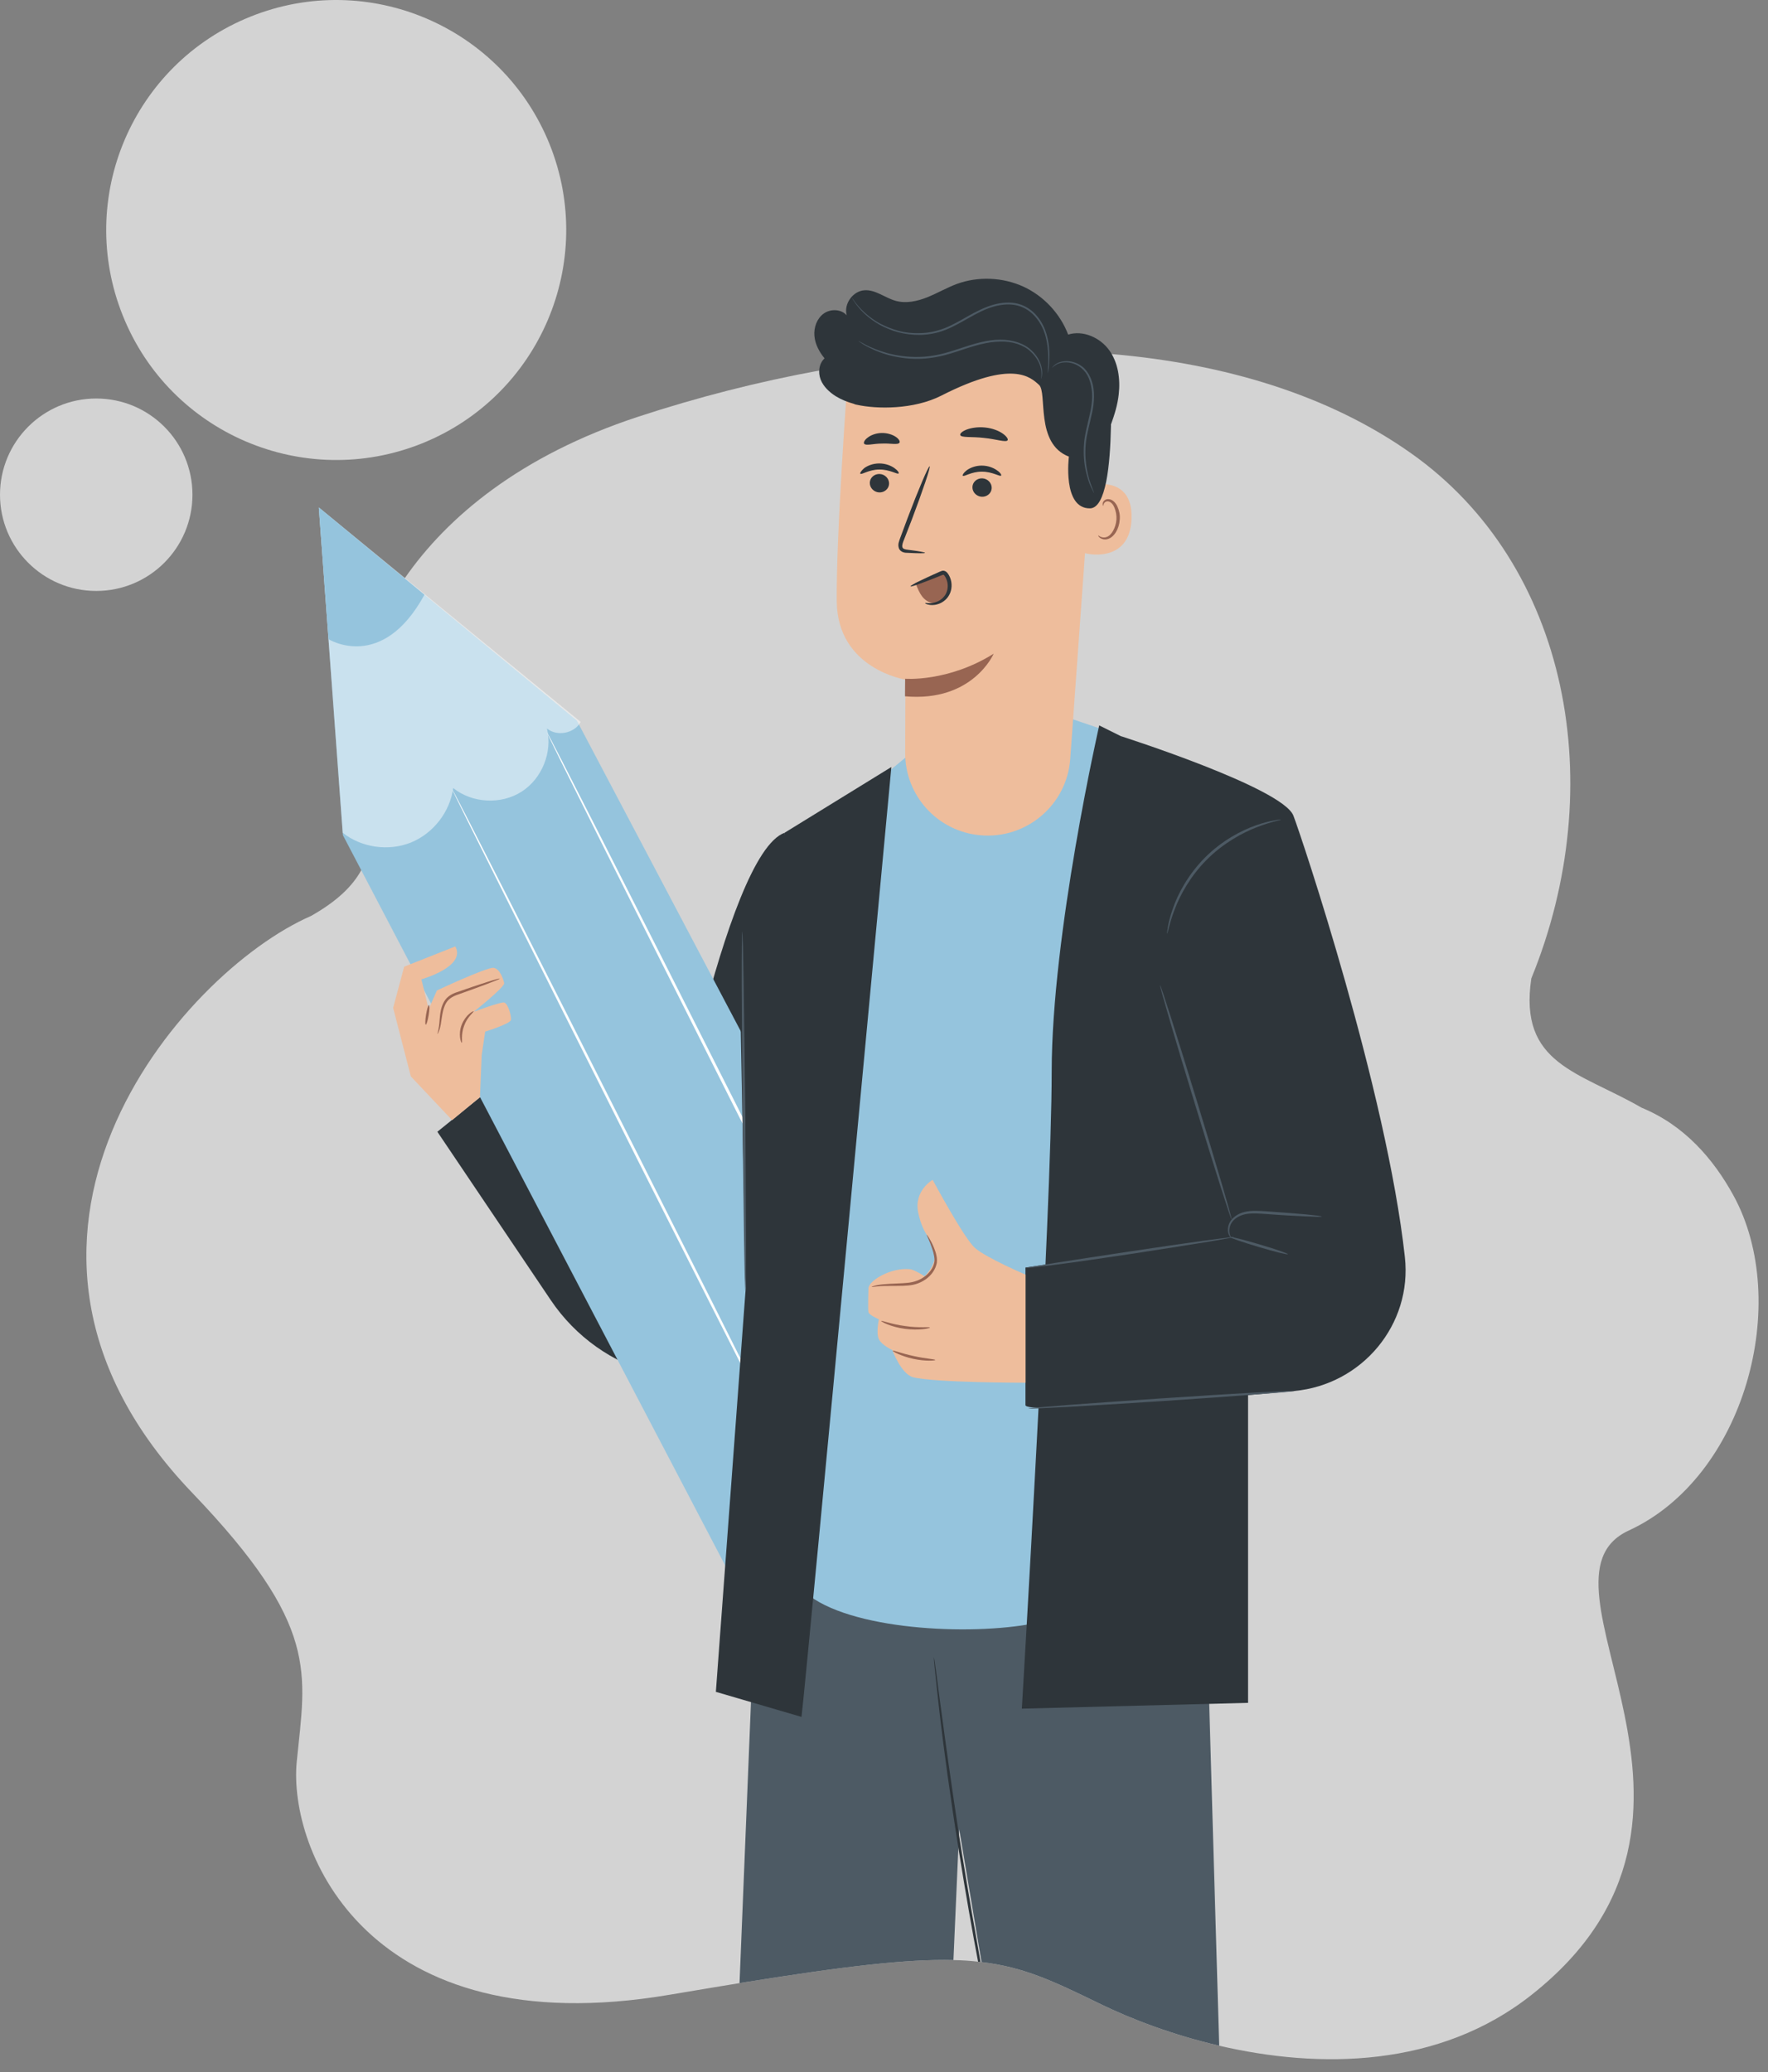<svg width="122" height="143" viewBox="0 0 122 143" fill="none" xmlns="http://www.w3.org/2000/svg">
<rect x="0" y="0" width="122" height="143" fill="#808080" stroke="none"/>
<g clip-path="url(#clip0)">
<path d="M6.64 40.78C10.31 40.78 13.28 37.81 13.28 34.14C13.28 30.47 10.31 27.5 6.64 27.5C2.97 27.5 0 30.48 0 34.14C0 37.8 2.97 40.78 6.64 40.78Z" fill="white" fill-opacity="0.65"/>
<path d="M29.118 30.6C37.248 27.33 41.188 18.09 37.928 9.96C34.648 1.82 25.408 -2.12 17.278 1.15C9.148 4.42 5.208 13.66 8.478 21.79C11.738 29.92 20.978 33.86 29.118 30.6Z" fill="white" fill-opacity="0.65"/>
<path d="M105.698 137.65C99.318 142.71 91.048 142.78 84.128 141.17C80.978 140.44 78.108 139.36 75.818 138.24C72.698 136.72 70.648 135.74 67.728 135.4C67.708 135.39 67.688 135.39 67.658 135.39C67.598 135.38 67.548 135.37 67.488 135.37C66.958 135.31 66.398 135.27 65.788 135.26C62.588 135.18 58.228 135.69 51.028 136.85C49.558 137.09 47.958 137.36 46.228 137.65C25.358 141.2 19.868 127.68 20.478 121.55C21.088 115.41 22.098 112.24 13.278 103.03C-3.432 85.61 12.478 67.12 21.458 63.21C23.248 62.2 24.328 61.15 24.928 60.05C25.238 59.49 25.428 58.92 25.518 58.34V58.33C25.938 55.83 24.708 53.13 24.498 50.22C24.388 48.71 24.658 46.71 25.488 44.5C26.038 43.03 26.828 41.47 27.918 39.91H27.928C27.918 39.9 27.938 39.89 27.938 39.89C30.858 35.68 35.898 31.43 44.028 28.76C48.108 27.42 52.318 26.34 56.538 25.57C58.488 25.21 60.438 24.92 62.378 24.7C62.598 24.67 62.788 24.65 62.998 24.63C62.998 24.64 63.018 24.63 63.018 24.63C63.628 24.56 64.248 24.5 64.858 24.46C64.868 24.46 64.868 24.46 64.878 24.46C65.128 24.43 65.368 24.41 65.618 24.39C65.628 24.4 65.628 24.39 65.638 24.39C67.448 24.26 69.258 24.19 71.028 24.19H71.178C71.558 24.19 71.938 24.19 72.308 24.21C72.338 24.2 72.368 24.2 72.388 24.21C73.838 24.23 75.278 24.3 76.688 24.43C84.508 25.1 91.688 27.26 97.358 31.27C108.278 38.97 111.108 54.21 105.668 67.52C104.778 73.46 108.968 73.95 113.278 76.44C116.228 77.65 118.238 79.98 119.618 82.5C123.638 89.84 120.428 101.92 112.388 105.62C104.858 109.1 121.358 125.27 105.698 137.65Z" fill="white" fill-opacity="0.65"/>
<path d="M84.131 141.17C80.981 140.44 78.111 139.36 75.821 138.24C72.701 136.72 70.651 135.74 67.731 135.4L66.191 126.24L66.171 126.58C66.171 126.59 66.171 126.59 66.171 126.6L66.131 127.5C66.131 127.5 66.131 127.51 66.131 127.52L65.791 135.26C62.591 135.18 58.231 135.69 51.031 136.85L51.821 117.46L52.161 108.93L52.411 102.84L55.641 103.02L55.741 103.03L56.031 103.04L56.801 103.08L61.791 103.36H61.801L71.311 103.89H71.321L71.761 103.92L83.091 104.55C83.091 105.26 83.251 110.88 83.441 117.58C83.701 126.67 84.031 137.74 84.131 141.17Z" fill="#4D5A64"/>
<path d="M38 89.71L30.18 78.1L35.98 73.41L45.78 82.47C45.78 82.47 50 58.89 54.16 57.46L53.84 94.04C48.22 96.71 41.47 94.87 38 89.71Z" fill="#2E353A"/>
<path d="M22 35.02L23.66 57.63L50.89 109.65L66.63 100.56L39.8 49.719L22 35.02Z" fill="#95C4DD"/>
<g opacity="0.7">
<path opacity="0.7" d="M40.07 49.819C39.64 50.609 38.44 50.849 37.74 50.27C38.14 51.9 37.4 53.739 35.98 54.639C34.56 55.539 32.58 55.429 31.27 54.38C31.06 56.02 29.9 57.51 28.36 58.139C26.82 58.76 24.95 58.499 23.65 57.469L22 35.02L40.07 49.819Z" fill="white"/>
</g>
<path d="M22.67 44.109C22.67 44.109 26.36 46.419 29.29 41.039L22 35.02L22.67 44.109Z" fill="#95C4DD"/>
<path d="M56.889 105.4C56.839 105.42 51.049 94.04 43.959 79.97C36.869 65.9 31.159 54.48 31.199 54.46C31.249 54.44 37.029 65.82 44.129 79.89C51.219 93.95 56.939 105.38 56.889 105.4Z" fill="white"/>
<path d="M63.43 101.5C63.38 101.52 57.59 90.14 50.5 76.07C43.41 62 37.7 50.58 37.75 50.55C37.8 50.53 43.58 61.91 50.68 75.98C57.77 90.05 63.48 101.48 63.43 101.5Z" fill="white"/>
<path d="M31.419 65.31L27.889 66.71L27.129 69.55L28.349 74.28L31.199 77.3L33.119 75.71L33.239 72.81L33.479 71.19C33.479 71.19 35.219 70.65 35.259 70.38C35.299 70.12 35.049 69.22 34.779 69.18C34.509 69.14 32.689 69.82 32.689 69.82C32.689 69.82 34.849 68.11 34.789 67.84C34.729 67.56 34.499 66.86 34.069 66.79C33.639 66.71 30.149 68.35 30.149 68.35L29.579 69.64L29.079 67.58C29.089 67.58 32.189 66.71 31.419 65.31Z" fill="#EEBD9C"/>
<path d="M31.868 71.96C31.848 71.97 31.778 71.84 31.748 71.61C31.718 71.38 31.728 71.05 31.858 70.72C31.988 70.39 32.188 70.13 32.358 69.98C32.528 69.83 32.668 69.77 32.678 69.79C32.718 69.83 32.248 70.16 32.028 70.78C31.788 71.4 31.918 71.95 31.868 71.96Z" fill="#986552"/>
<path d="M30.19 71.35C30.17 71.34 30.3 71.01 30.33 70.43C30.36 70.14 30.37 69.79 30.51 69.41C30.58 69.22 30.68 69.03 30.83 68.87C30.99 68.71 31.2 68.59 31.41 68.51C32.25 68.21 33.02 67.96 33.57 67.78C34.13 67.6 34.47 67.51 34.48 67.53C34.49 67.56 34.16 67.69 33.61 67.9C33.07 68.11 32.3 68.38 31.47 68.68C31.27 68.76 31.09 68.86 30.95 69C30.81 69.14 30.72 69.31 30.66 69.48C30.53 69.82 30.5 70.17 30.45 70.46C30.39 71.02 30.21 71.36 30.19 71.35Z" fill="#986552"/>
<path d="M29.38 70.71C29.33 70.7 29.34 70.39 29.4 70.02C29.46 69.65 29.55 69.35 29.6 69.36C29.65 69.37 29.64 69.68 29.58 70.05C29.52 70.42 29.43 70.72 29.38 70.71Z" fill="#986552"/>
<path d="M77.13 50.69L74.04 49.64L62.47 52.29L61.44 53.14L55.32 109.66C57.95 112.36 66.24 112.9 70.95 112.1L77.13 50.69Z" fill="#95C4DD"/>
<path d="M77.342 50.8L75.852 50.06C75.852 50.06 72.572 64.45 72.572 73.95C72.572 83.45 70.512 117.91 70.512 117.91L86.122 117.51V79.44L77.342 50.8Z" fill="#2E353A"/>
<path d="M55.308 118.48L49.398 116.75L51.458 88.89L51.068 68.7L54.168 57.45L61.508 52.93C61.508 52.93 55.708 115.12 55.308 118.48Z" fill="#2E353A"/>
<path d="M67.65 57.64C64.701 57.38 62.45 54.91 62.461 51.96L62.48 46.9C62.48 46.9 57.791 46.17 57.74 41.51C57.691 36.85 58.49 26.13 58.49 26.13C63.91 23.81 70.171 24.59 74.85 28.18L75.55 28.71L73.85 52.39C73.611 55.56 70.82 57.92 67.65 57.64Z" fill="#EEBD9C"/>
<path d="M62.459 46.84C62.459 46.84 65.419 47.08 68.569 45.11C68.569 45.11 67.129 48.47 62.449 48.05L62.459 46.84Z" fill="#986552"/>
<path d="M74.962 33.55C75.042 33.51 78.182 32.6 78.082 35.79C77.982 38.98 74.782 38.22 74.782 38.13C74.772 38.04 74.962 33.55 74.962 33.55Z" fill="#EEBD9C"/>
<path d="M75.788 36.95C75.798 36.94 75.838 36.989 75.938 37.039C76.028 37.08 76.188 37.12 76.358 37.059C76.698 36.95 76.998 36.419 77.038 35.849C77.058 35.559 76.998 35.279 76.908 35.05C76.818 34.809 76.668 34.65 76.508 34.609C76.338 34.569 76.218 34.66 76.178 34.749C76.128 34.84 76.148 34.9 76.138 34.91C76.128 34.919 76.068 34.859 76.098 34.719C76.108 34.66 76.148 34.58 76.228 34.52C76.308 34.459 76.418 34.429 76.538 34.45C76.788 34.48 76.998 34.709 77.108 34.959C77.228 35.219 77.298 35.529 77.268 35.859C77.228 36.499 76.878 37.09 76.408 37.209C76.178 37.26 75.998 37.19 75.898 37.109C75.788 37.029 75.778 36.95 75.788 36.95Z" fill="#986552"/>
<path d="M60.02 33.31C60.01 33.66 60.3 33.96 60.66 33.98C61.03 34 61.34 33.73 61.35 33.38C61.36 33.03 61.07 32.73 60.71 32.71C60.34 32.69 60.03 32.96 60.02 33.31Z" fill="#2E353A"/>
<path d="M59.369 32.691C59.449 32.781 59.959 32.401 60.679 32.401C61.399 32.391 61.929 32.761 62.009 32.67C62.049 32.63 61.959 32.471 61.729 32.31C61.499 32.141 61.119 31.98 60.669 31.98C60.219 31.98 59.839 32.151 59.629 32.31C59.409 32.501 59.329 32.66 59.369 32.691Z" fill="#2E353A"/>
<path d="M67.102 33.61C67.092 33.96 67.382 34.26 67.742 34.28C68.112 34.3 68.422 34.03 68.432 33.68C68.442 33.33 68.152 33.03 67.792 33.01C67.422 32.99 67.112 33.26 67.102 33.61Z" fill="#2E353A"/>
<path d="M66.44 32.83C66.52 32.92 67.03 32.54 67.75 32.55C68.47 32.54 69 32.91 69.08 32.82C69.12 32.78 69.04 32.62 68.8 32.46C68.57 32.29 68.19 32.13 67.74 32.13C67.29 32.13 66.91 32.3 66.7 32.46C66.48 32.63 66.4 32.79 66.44 32.83Z" fill="#2E353A"/>
<path d="M63.83 38.15C63.83 38.11 63.39 38.03 62.66 37.94C62.48 37.92 62.3 37.89 62.27 37.76C62.23 37.63 62.3 37.43 62.39 37.22C62.56 36.78 62.74 36.31 62.93 35.83C63.68 33.84 64.23 32.21 64.15 32.18C64.07 32.15 63.39 33.74 62.64 35.72C62.46 36.21 62.28 36.68 62.12 37.12C62.05 37.33 61.93 37.56 62.03 37.84C62.08 37.98 62.22 38.08 62.33 38.11C62.45 38.15 62.55 38.15 62.64 38.15C63.38 38.19 63.83 38.19 63.83 38.15Z" fill="#2E353A"/>
<path d="M66.261 30.02C66.331 30.22 67.051 30.119 67.891 30.22C68.731 30.299 69.421 30.549 69.531 30.38C69.581 30.299 69.461 30.11 69.191 29.919C68.921 29.73 68.481 29.549 67.971 29.5C67.461 29.45 67.001 29.529 66.691 29.649C66.391 29.77 66.231 29.919 66.261 30.02Z" fill="#2E353A"/>
<path d="M59.629 30.62C59.759 30.78 60.249 30.61 60.849 30.61C61.449 30.58 61.949 30.72 62.069 30.55C62.119 30.47 62.039 30.3 61.819 30.15C61.599 30 61.239 29.87 60.829 29.88C60.419 29.89 60.069 30.04 59.859 30.21C59.649 30.37 59.579 30.54 59.629 30.62Z" fill="#2E353A"/>
<path d="M56.198 23.18C56.148 22.6 56.368 21.98 56.838 21.64C57.308 21.3 58.048 21.32 58.428 21.76C58.208 20.98 58.848 20.08 59.658 20.03C60.418 19.98 61.078 20.56 61.808 20.76C62.528 20.96 63.298 20.79 63.998 20.51C64.688 20.23 65.338 19.85 66.038 19.59C67.498 19.06 69.178 19.13 70.598 19.77C72.018 20.42 73.158 21.64 73.708 23.09C74.728 22.77 75.898 23.29 76.528 24.15C77.158 25.01 77.318 26.15 77.198 27.21C77.118 27.93 76.908 28.62 76.658 29.3C76.658 29.36 76.668 29.42 76.658 29.48C76.608 32.05 76.318 35.06 75.218 35.08C73.298 35.11 73.758 31.51 73.758 31.51C71.408 30.61 72.288 27.1 71.698 26.56C71.108 26.03 69.878 24.79 64.958 27.3C63.048 28.27 60.508 28.24 59.118 27.93C59.078 27.92 59.038 27.92 58.998 27.9C58.988 27.9 58.978 27.9 58.968 27.89C58.958 27.89 58.938 27.88 58.928 27.87C58.488 27.75 58.058 27.58 57.668 27.34C57.228 27.06 56.818 26.68 56.628 26.19C56.438 25.7 56.508 25.09 56.898 24.73C56.538 24.29 56.248 23.76 56.198 23.18Z" fill="#2E353A"/>
<path d="M63.219 40.35C63.329 40.63 63.449 40.92 63.639 41.17C63.829 41.41 64.109 41.6 64.409 41.62C64.739 41.63 65.049 41.44 65.239 41.17C65.419 40.9 65.479 40.56 65.469 40.23C65.459 39.94 65.319 39.58 65.029 39.55C64.909 39.54 64.789 39.58 64.669 39.63C64.159 39.84 63.639 40.05 63.129 40.25L63.219 40.35Z" fill="#986552"/>
<path d="M63.838 41.62C63.848 41.57 64.188 41.71 64.658 41.52C64.888 41.43 65.138 41.24 65.278 40.96C65.418 40.68 65.448 40.29 65.298 39.95C65.268 39.87 65.218 39.79 65.168 39.72C65.108 39.65 65.118 39.66 65.048 39.67C64.988 39.69 64.888 39.74 64.798 39.77C64.708 39.81 64.628 39.84 64.548 39.87C64.218 40 63.918 40.12 63.668 40.21C63.158 40.4 62.838 40.5 62.828 40.46C62.818 40.42 63.108 40.26 63.588 40.03C63.828 39.91 64.128 39.78 64.448 39.63C64.528 39.59 64.608 39.56 64.698 39.52C64.788 39.48 64.858 39.44 64.978 39.4C65.038 39.38 65.128 39.37 65.208 39.41C65.288 39.44 65.338 39.5 65.378 39.54C65.448 39.63 65.508 39.73 65.548 39.83C65.728 40.25 65.688 40.72 65.498 41.06C65.308 41.41 64.988 41.61 64.718 41.69C64.438 41.78 64.198 41.76 64.048 41.72C63.908 41.69 63.828 41.64 63.838 41.62Z" fill="#2E353A"/>
<path d="M71.848 26.14C71.828 26.14 71.898 25.94 71.848 25.57C71.808 25.21 71.598 24.7 71.118 24.26C70.648 23.81 69.868 23.54 69.008 23.57C68.138 23.58 67.218 23.86 66.268 24.18C65.788 24.34 65.318 24.49 64.848 24.59C64.378 24.69 63.918 24.75 63.478 24.76C62.598 24.79 61.808 24.64 61.168 24.46C60.528 24.27 60.048 24.03 59.718 23.85C59.558 23.76 59.438 23.68 59.358 23.62C59.278 23.57 59.238 23.54 59.238 23.53C59.248 23.52 59.418 23.63 59.748 23.8C60.078 23.97 60.568 24.18 61.198 24.36C61.828 24.53 62.608 24.66 63.478 24.63C63.908 24.62 64.358 24.56 64.818 24.46C65.278 24.36 65.738 24.21 66.228 24.05C67.178 23.73 68.118 23.44 69.008 23.44C69.888 23.43 70.698 23.71 71.188 24.19C71.688 24.65 71.878 25.2 71.908 25.57C71.938 25.95 71.848 26.14 71.848 26.14Z" fill="#4D5A64"/>
<path d="M75.5 34.03C75.5 34.03 75.47 34 75.44 33.93C75.41 33.86 75.35 33.76 75.29 33.63C75.17 33.37 75.03 32.97 74.92 32.47C74.81 31.97 74.75 31.35 74.8 30.67C74.84 29.98 75.06 29.26 75.22 28.5C75.39 27.75 75.42 26.99 75.22 26.35C75.13 26.03 74.97 25.75 74.77 25.54C74.57 25.33 74.33 25.18 74.1 25.1C73.62 24.93 73.19 25.01 72.95 25.13C72.7 25.26 72.6 25.39 72.59 25.38C72.59 25.38 72.67 25.23 72.93 25.08C73.18 24.94 73.64 24.84 74.14 25.01C74.39 25.09 74.65 25.24 74.86 25.46C75.07 25.69 75.24 25.98 75.34 26.31C75.56 26.97 75.52 27.76 75.35 28.52C75.19 29.29 74.97 30 74.92 30.67C74.86 31.34 74.92 31.95 75.01 32.44C75.1 32.94 75.24 33.33 75.34 33.6C75.44 33.88 75.51 34.03 75.5 34.03Z" fill="#4D5A64"/>
<path d="M72.309 25.77C72.309 25.77 72.309 25.7 72.309 25.579C72.309 25.439 72.32 25.27 72.329 25.04C72.329 24.579 72.35 23.89 72.12 23.099C71.999 22.709 71.799 22.29 71.49 21.919C71.189 21.549 70.76 21.23 70.23 21.09C69.71 20.95 69.12 21 68.559 21.16C67.99 21.32 67.439 21.61 66.889 21.919C66.34 22.23 65.79 22.549 65.23 22.77C64.659 22.989 64.079 23.099 63.52 23.11C62.959 23.119 62.429 23.049 61.95 22.919C61.469 22.79 61.05 22.599 60.679 22.399C59.95 21.98 59.459 21.489 59.169 21.119C59.02 20.939 58.929 20.779 58.859 20.68C58.8 20.57 58.77 20.52 58.77 20.52C58.77 20.52 58.809 20.57 58.88 20.669C58.95 20.77 59.05 20.919 59.2 21.09C59.499 21.439 59.989 21.919 60.709 22.32C61.069 22.509 61.499 22.689 61.969 22.82C62.44 22.95 62.959 23.009 63.51 22.989C64.059 22.98 64.62 22.86 65.18 22.649C65.73 22.43 66.269 22.119 66.829 21.799C67.379 21.489 67.95 21.2 68.54 21.029C69.129 20.869 69.74 20.82 70.279 20.97C70.829 21.119 71.279 21.459 71.59 21.849C71.909 22.239 72.1 22.669 72.219 23.07C72.45 23.89 72.419 24.579 72.389 25.04C72.379 25.27 72.359 25.45 72.34 25.579C72.32 25.7 72.309 25.77 72.309 25.77Z" fill="#4D5A64"/>
<path d="M77.342 50.8C77.342 50.8 88.512 54.36 89.252 56.29C89.812 57.74 95.682 75.29 96.942 86.74C97.462 91.4 93.992 95.56 89.302 95.99C81.742 96.68 70.762 97.58 70.762 96.96V87.47L84.982 85.38L79.712 69.94L77.342 50.8Z" fill="#2E353A"/>
<path d="M63.008 95.04C64.469 95.42 70.769 95.42 70.769 95.42V87.96C70.769 87.96 68.028 86.79 67.269 86.11C66.508 85.43 64.359 81.42 64.359 81.42C64.359 81.42 63.029 82.16 63.368 83.71C63.718 85.35 64.398 85.55 64.448 86.2C64.448 86.21 64.499 86.37 64.508 86.37C64.659 87.28 63.788 88.08 63.788 88.08C63.839 88.07 63.069 87.62 62.828 87.59C61.498 87.43 59.928 88.38 59.928 88.91C59.928 88.91 59.879 90.34 59.928 90.55C59.978 90.76 60.648 91.04 60.648 91.04C60.648 91.04 60.438 91.99 60.648 92.42C60.858 92.84 61.569 93.16 61.569 93.16C61.569 93.16 62.188 94.83 63.008 95.04Z" fill="#EEBD9C"/>
<path d="M64.538 93.85C64.538 93.9 63.848 93.95 63.018 93.77C62.188 93.59 61.578 93.25 61.598 93.21C61.618 93.16 62.248 93.41 63.058 93.58C63.868 93.76 64.538 93.79 64.538 93.85Z" fill="#986552"/>
<path d="M64.169 91.61C64.179 91.66 63.409 91.83 62.449 91.7C61.489 91.58 60.789 91.2 60.809 91.16C60.829 91.11 61.549 91.39 62.469 91.51C63.399 91.65 64.159 91.55 64.169 91.61Z" fill="#986552"/>
<path d="M63.949 85.21C63.969 85.2 64.209 85.53 64.459 86.13C64.519 86.28 64.579 86.45 64.619 86.65C64.659 86.84 64.679 87.07 64.609 87.29C64.489 87.73 64.149 88.14 63.709 88.39C63.489 88.52 63.249 88.61 63.009 88.66C62.769 88.71 62.539 88.72 62.329 88.73C61.899 88.74 61.509 88.74 61.189 88.74C60.549 88.74 60.159 88.83 60.149 88.81C60.139 88.78 60.529 88.64 61.179 88.61C61.499 88.58 61.889 88.58 62.319 88.55C62.529 88.54 62.749 88.52 62.969 88.47C63.179 88.42 63.409 88.34 63.609 88.22C64.019 87.98 64.329 87.62 64.439 87.24C64.509 87.04 64.489 86.87 64.459 86.68C64.429 86.5 64.379 86.33 64.329 86.18C64.129 85.57 63.929 85.23 63.949 85.21Z" fill="#986552"/>
<path d="M85.169 85.36C85.169 85.37 84.969 85.41 84.609 85.48C84.21 85.55 83.7 85.64 83.07 85.74C81.769 85.95 79.969 86.24 77.99 86.54C75.999 86.84 74.2 87.1 72.889 87.27C71.59 87.44 70.769 87.53 70.769 87.48C70.919 87.45 71.079 87.43 71.329 87.39C71.73 87.33 72.24 87.24 72.87 87.14C74.2 86.93 75.99 86.66 77.96 86.36C79.95 86.06 81.749 85.8 83.049 85.62C83.68 85.54 84.2 85.47 84.6 85.42C84.969 85.36 85.169 85.34 85.169 85.36Z" fill="#4D5A64"/>
<path d="M91.211 83.95C91.211 83.98 90.781 83.97 90.091 83.94C89.401 83.91 88.441 83.86 87.391 83.78C86.861 83.74 86.371 83.7 85.931 83.79C85.501 83.88 85.151 84.11 84.981 84.39C84.811 84.67 84.811 84.96 84.851 85.13C84.891 85.31 84.961 85.39 84.951 85.41C84.941 85.42 84.851 85.34 84.781 85.16C84.711 84.97 84.691 84.66 84.871 84.33C85.051 84.01 85.431 83.74 85.891 83.63C86.361 83.52 86.881 83.56 87.401 83.59C88.451 83.66 89.411 83.74 90.091 83.8C90.791 83.87 91.211 83.92 91.211 83.95Z" fill="#4D5A64"/>
<path d="M88.869 86.55C88.859 86.6 87.949 86.38 86.849 86.05C85.749 85.72 84.859 85.42 84.879 85.37C84.889 85.32 85.799 85.54 86.899 85.87C87.999 86.19 88.879 86.5 88.869 86.55Z" fill="#4D5A64"/>
<path d="M80.049 67.981C80.099 67.971 81.249 71.57 82.609 76.04C83.979 80.51 85.039 84.141 84.989 84.16C84.939 84.171 83.789 80.57 82.429 76.1C81.059 71.63 79.999 68.001 80.049 67.981Z" fill="#4D5A64"/>
<path d="M88.389 56.56C88.399 56.6 87.729 56.69 86.739 57.08C85.749 57.46 84.429 58.17 83.279 59.32C82.129 60.47 81.419 61.79 81.049 62.78C80.669 63.77 80.579 64.44 80.539 64.43C80.529 64.43 80.539 64.26 80.589 63.97C80.639 63.67 80.739 63.25 80.919 62.74C81.259 61.72 81.969 60.37 83.139 59.19C84.309 58.01 85.669 57.3 86.679 56.95C87.189 56.77 87.619 56.67 87.909 56.62C88.219 56.56 88.379 56.55 88.389 56.56Z" fill="#4D5A64"/>
<path d="M51.22 64.3C51.23 64.3 51.23 64.39 51.24 64.55C51.25 64.74 51.25 64.97 51.27 65.27C51.28 65.92 51.3 66.82 51.32 67.93C51.35 70.2 51.39 73.29 51.43 76.71C51.45 80.13 51.47 83.22 51.48 85.49C51.48 86.6 51.48 87.5 51.47 88.15C51.47 88.45 51.46 88.69 51.46 88.87C51.46 89.04 51.45 89.12 51.44 89.12C51.43 89.12 51.43 89.03 51.42 88.87C51.41 88.68 51.41 88.45 51.39 88.15C51.38 87.5 51.36 86.6 51.34 85.49C51.31 83.22 51.27 80.13 51.23 76.71C51.21 73.29 51.19 70.2 51.18 67.93C51.18 66.82 51.18 65.92 51.19 65.27C51.19 64.97 51.2 64.73 51.2 64.55C51.21 64.39 51.21 64.3 51.22 64.3Z" fill="#4D5A64"/>
<path d="M67.661 135.39C67.601 135.38 67.551 135.37 67.491 135.37C67.091 133.26 66.651 130.76 66.221 128.07C66.191 127.88 66.161 127.7 66.131 127.52C66.131 127.51 66.131 127.5 66.131 127.5C65.561 123.94 65.131 120.72 64.851 118.35C64.711 117.11 64.601 116.1 64.531 115.4C64.491 115.07 64.471 114.8 64.451 114.59C64.441 114.46 64.441 114.38 64.441 114.34C64.451 114.39 64.471 114.47 64.491 114.59C64.521 114.79 64.551 115.06 64.601 115.39C64.691 116.11 64.821 117.11 64.991 118.34C65.281 120.51 65.681 123.38 66.171 126.58C66.171 126.59 66.171 126.59 66.171 126.6C66.251 127.07 66.321 127.55 66.401 128.04C66.841 130.75 67.281 133.27 67.661 135.39Z" fill="#2E353A"/>
<path d="M89.311 95.99C89.311 96.04 85.211 96.35 80.141 96.69C75.071 97.02 70.961 97.25 70.961 97.2C70.961 97.15 75.061 96.84 80.131 96.5C85.201 96.16 89.311 95.93 89.311 95.99Z" fill="#4D5A64"/>
</g>
<defs>
<clipPath id="clip0">
<rect width="121.35" height="142.1" fill="white"/>
</clipPath>
</defs>
</svg>
